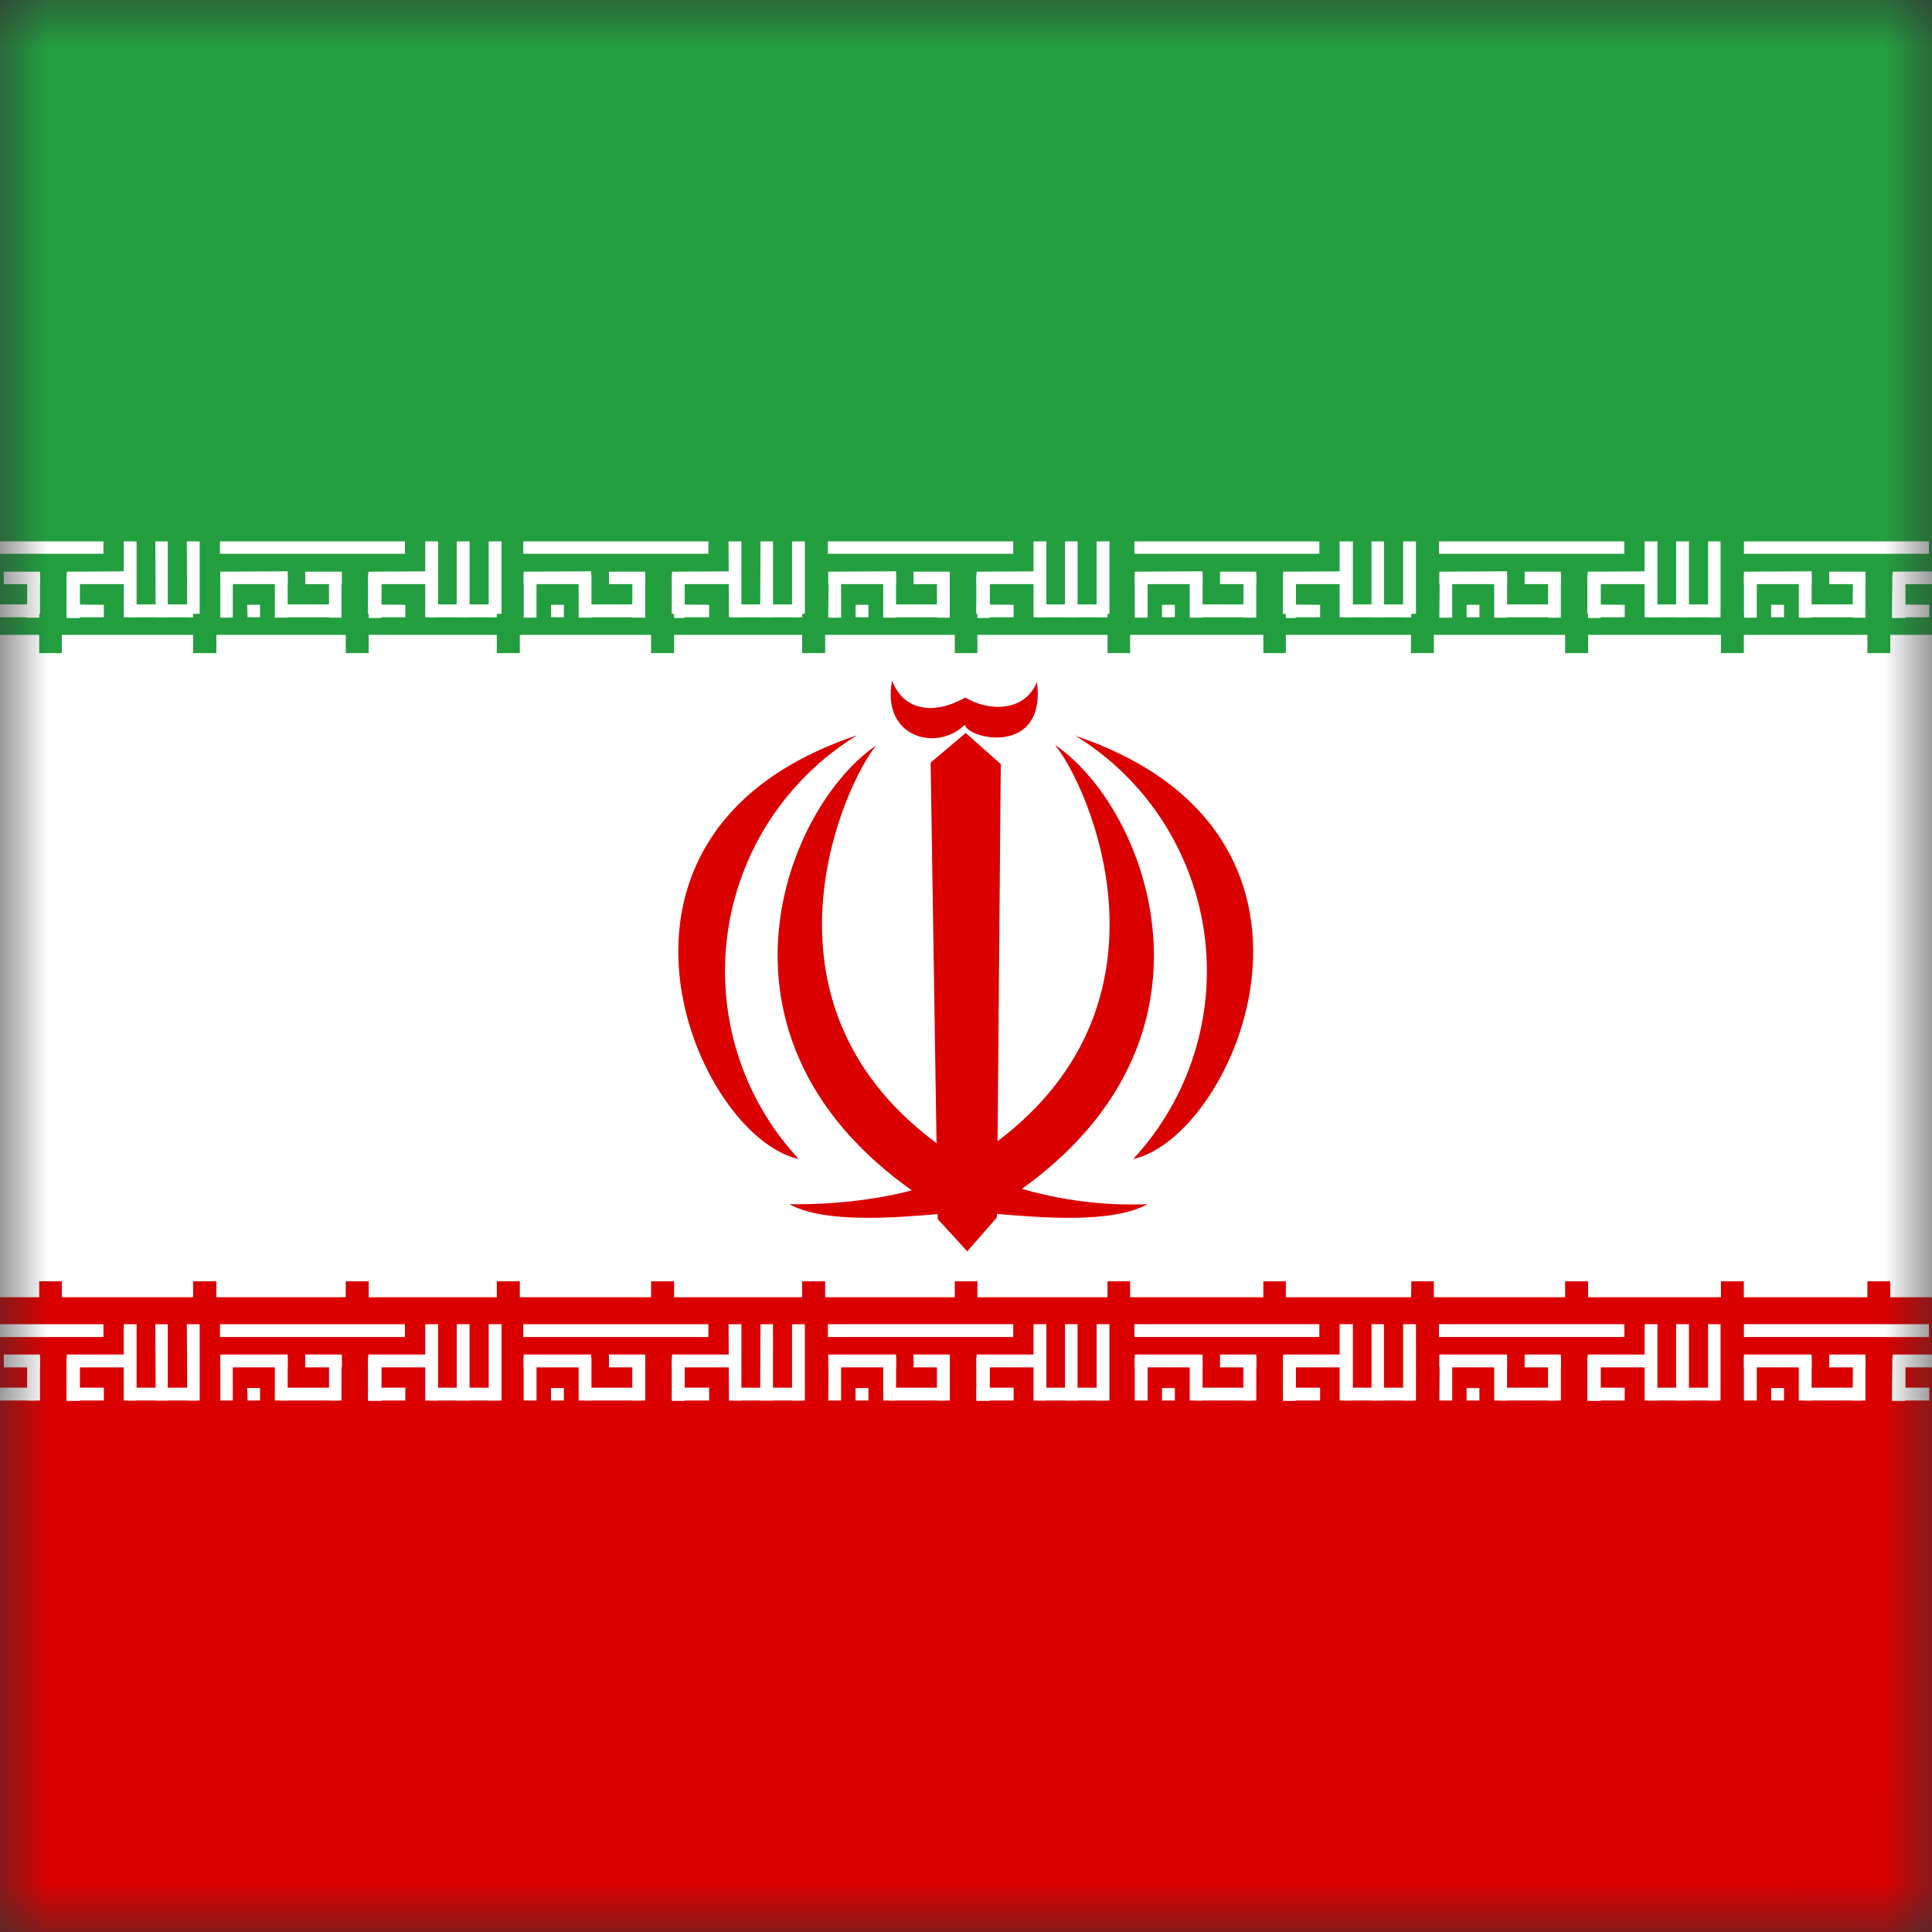 <svg width="20" height="20" viewBox="0 0 20 20" fill="none" xmlns="http://www.w3.org/2000/svg">
<rect x="0" y="0" width="20" height="20" fill="#333333" stroke="none"/>
<g clip-path="url(#clip0_207_7851)">
<mask id="mask0_207_7851" style="mask-type:luminance" maskUnits="userSpaceOnUse" x="-1" y="0" width="21" height="20">
<path d="M-0.001 0H19.996V19.997H-0.001V0Z" fill="white"/>
</mask>
<g mask="url(#mask0_207_7851)">
<path fill-rule="evenodd" clip-rule="evenodd" d="M-7.5 0H27.499V19.997H-7.5V0Z" fill="white"/>
<path fill-rule="evenodd" clip-rule="evenodd" d="M-7.5 13.429H27.499V20.001H-7.5V13.429Z" fill="#DA0000"/>
<path fill-rule="evenodd" clip-rule="evenodd" d="M-0.848 13.708H1.071V13.841H-0.848V13.708ZM-0.561 14.369H-0.428V14.498H-0.565L-0.561 14.369ZM1.075 14.365V14.498H0.692V14.365H1.075ZM1.281 13.708H1.414V14.498H1.281V13.708Z" fill="white"/>
<path fill-rule="evenodd" clip-rule="evenodd" d="M2.043 14.365V14.498H1.317V14.365H2.043ZM0.692 14.058H0.825V14.498H0.692V14.058Z" fill="white"/>
<path fill-rule="evenodd" clip-rule="evenodd" d="M1.934 13.708H2.067V14.498H1.938L1.934 13.708ZM1.608 13.708H1.737V14.498H1.612L1.608 13.708ZM-0.142 14.022V14.155H-0.848V14.022H-0.142ZM1.39 14.022V14.155H0.692V14.022H1.39Z" fill="white"/>
<path fill-rule="evenodd" clip-rule="evenodd" d="M0.692 14.054H0.825V14.498H0.692V14.054Z" fill="white"/>
<path fill-rule="evenodd" clip-rule="evenodd" d="M0.692 14.054H0.825V14.498H0.692V14.054Z" fill="white"/>
<path fill-rule="evenodd" clip-rule="evenodd" d="M0.692 14.054H0.825V14.498H0.692V14.054ZM-0.84 14.054H-0.711V14.498H-0.848L-0.84 14.054ZM0.281 14.054H0.414V14.498H0.281V14.054ZM-0.275 14.054H-0.142V14.498H-0.275V14.054Z" fill="white"/>
<path fill-rule="evenodd" clip-rule="evenodd" d="M0.374 14.365V14.498H-0.219V14.365H0.374ZM0.414 14.022V14.155H0.039V14.022H0.414Z" fill="white"/>
<path fill-rule="evenodd" clip-rule="evenodd" d="M2.277 13.708H4.192V13.841H2.277V13.708ZM2.559 14.369H2.692V14.498H2.563L2.559 14.369ZM4.196 14.365V14.498H3.813V14.365H4.196ZM4.402 13.708H4.535V14.498H4.402V13.708Z" fill="white"/>
<path fill-rule="evenodd" clip-rule="evenodd" d="M5.168 14.365V14.498H4.442V14.365H5.168ZM3.813 14.058H3.946V14.498H3.813V14.058Z" fill="white"/>
<path fill-rule="evenodd" clip-rule="evenodd" d="M5.059 13.708H5.192V14.498H5.059V13.708ZM4.728 13.708H4.861V14.498H4.728V13.708ZM2.978 14.022V14.155H2.281V14.022H2.978ZM4.51 14.022V14.155H3.813V14.022H4.51Z" fill="white"/>
<path fill-rule="evenodd" clip-rule="evenodd" d="M3.813 14.054H3.946V14.498H3.813V14.054Z" fill="white"/>
<path fill-rule="evenodd" clip-rule="evenodd" d="M3.813 14.054H3.946V14.498H3.813V14.054Z" fill="white"/>
<path fill-rule="evenodd" clip-rule="evenodd" d="M3.813 14.054H3.946V14.498H3.813V14.054ZM2.281 14.054H2.41V14.498H2.281V14.054ZM3.406 14.054H3.535V14.498H3.406V14.054ZM2.845 14.054H2.978V14.498H2.845V14.054Z" fill="white"/>
<path fill-rule="evenodd" clip-rule="evenodd" d="M3.499 14.365V14.498H2.902V14.365H3.499ZM3.539 14.022V14.155H3.16V14.022H3.539Z" fill="white"/>
<path fill-rule="evenodd" clip-rule="evenodd" d="M5.417 13.708H7.333V13.841H5.417V13.708ZM5.704 14.369H5.837V14.498H5.704V14.369ZM7.341 14.365V14.498H6.958V14.365H7.341ZM7.542 13.708H7.675V14.498H7.546L7.542 13.708Z" fill="white"/>
<path fill-rule="evenodd" clip-rule="evenodd" d="M8.308 14.365V14.498H7.582V14.365H8.308ZM6.958 14.058H7.087V14.498H6.958V14.058Z" fill="white"/>
<path fill-rule="evenodd" clip-rule="evenodd" d="M8.199 13.708H8.332V14.498H8.199V13.708ZM7.873 13.708H8.002V14.498H7.869L7.873 13.708ZM6.119 14.022V14.155H5.421V14.022H6.119ZM7.655 14.022V14.155H6.957V14.022H7.655Z" fill="white"/>
<path fill-rule="evenodd" clip-rule="evenodd" d="M6.958 14.054H7.087V14.498H6.958V14.054Z" fill="white"/>
<path fill-rule="evenodd" clip-rule="evenodd" d="M6.958 14.054H7.087V14.498H6.958V14.054Z" fill="white"/>
<path fill-rule="evenodd" clip-rule="evenodd" d="M6.957 14.054H7.086V14.498H6.957V14.054ZM5.421 14.054H5.554V14.498H5.421V14.054ZM6.546 14.054H6.679V14.498H6.546V14.054ZM5.99 14.054H6.123V14.498H5.99V14.054Z" fill="white"/>
<path fill-rule="evenodd" clip-rule="evenodd" d="M6.639 14.365V14.498H6.046V14.365H6.639ZM6.679 14.022V14.155H6.304V14.022H6.679Z" fill="white"/>
<path fill-rule="evenodd" clip-rule="evenodd" d="M8.57 13.708H10.489V13.841H8.57V13.708ZM8.857 14.369H8.99V14.498H8.857V14.369ZM10.493 14.365V14.498H10.11V14.365H10.493ZM10.699 13.708H10.832V14.498H10.699V13.708Z" fill="white"/>
<path fill-rule="evenodd" clip-rule="evenodd" d="M11.461 14.365V14.498H10.735V14.365H11.461ZM10.11 14.058H10.243V14.498H10.11V14.058Z" fill="white"/>
<path fill-rule="evenodd" clip-rule="evenodd" d="M11.352 13.708H11.485V14.498H11.352V13.708ZM11.025 13.708H11.155V14.498H11.025V13.708ZM9.276 14.022V14.155H8.574V14.022H9.276ZM10.808 14.022V14.155H10.11V14.022H10.808Z" fill="white"/>
<path fill-rule="evenodd" clip-rule="evenodd" d="M10.11 14.054H10.243V14.498H10.11V14.054Z" fill="white"/>
<path fill-rule="evenodd" clip-rule="evenodd" d="M10.11 14.054H10.243V14.498H10.11V14.054Z" fill="white"/>
<path fill-rule="evenodd" clip-rule="evenodd" d="M10.11 14.054H10.243V14.498H10.11V14.054ZM8.578 14.054H8.707V14.498H8.574L8.578 14.054ZM9.699 14.054H9.832V14.498H9.699V14.054ZM9.143 14.054H9.276V14.498H9.143V14.054Z" fill="white"/>
<path fill-rule="evenodd" clip-rule="evenodd" d="M9.796 14.365V14.498H9.203V14.365H9.796ZM9.832 14.022V14.155H9.457V14.022H9.832Z" fill="white"/>
<path fill-rule="evenodd" clip-rule="evenodd" d="M-7.5 0H27.499V6.572H-7.5V0Z" fill="#239F40"/>
<path fill-rule="evenodd" clip-rule="evenodd" d="M11.743 13.708H13.658V13.841H11.743V13.708ZM12.029 14.369H12.162V14.498H12.029V14.369ZM13.666 14.365V14.498H13.283V14.365H13.666ZM13.868 13.708H14.005V14.498H13.868V13.708Z" fill="white"/>
<path fill-rule="evenodd" clip-rule="evenodd" d="M14.634 14.365V14.498H13.908V14.365H14.634ZM13.283 14.058H13.412V14.498H13.283V14.058Z" fill="white"/>
<path fill-rule="evenodd" clip-rule="evenodd" d="M14.525 13.708H14.658V14.498H14.525V13.708ZM14.198 13.708H14.327V14.498H14.198V13.708ZM12.449 14.022V14.155H11.747V14.022H12.449ZM13.981 14.022V14.155H13.283V14.022H13.981Z" fill="white"/>
<path fill-rule="evenodd" clip-rule="evenodd" d="M13.283 14.054H13.412V14.498H13.283V14.054Z" fill="white"/>
<path fill-rule="evenodd" clip-rule="evenodd" d="M13.283 14.054H13.412V14.498H13.283V14.054Z" fill="white"/>
<path fill-rule="evenodd" clip-rule="evenodd" d="M13.283 14.054H13.412V14.498H13.283V14.054ZM11.747 14.054H11.88V14.498H11.747V14.054ZM12.872 14.054H13.005V14.498H12.872V14.054ZM12.316 14.054H12.449V14.498H12.316V14.054Z" fill="white"/>
<path fill-rule="evenodd" clip-rule="evenodd" d="M12.965 14.365V14.498H12.372V14.365H12.965ZM13.005 14.022V14.155H12.63V14.022H13.005Z" fill="white"/>
<path fill-rule="evenodd" clip-rule="evenodd" d="M14.896 13.708H16.815V13.841H14.896V13.708ZM15.182 14.369H15.315V14.498H15.182V14.369ZM16.819 14.365V14.498H16.436V14.365H16.819ZM17.025 13.708H17.158V14.498H17.025V13.708Z" fill="white"/>
<path fill-rule="evenodd" clip-rule="evenodd" d="M17.787 14.365V14.498H17.061V14.365H17.787ZM16.436 14.058H16.569V14.498H16.436V14.058Z" fill="white"/>
<path fill-rule="evenodd" clip-rule="evenodd" d="M17.682 13.708H17.811V14.498H17.682V13.708ZM17.351 13.708H17.484V14.498H17.351V13.708ZM15.601 14.022V14.155H14.9V14.022H15.601ZM17.133 14.022V14.155H16.436V14.022H17.133Z" fill="white"/>
<path fill-rule="evenodd" clip-rule="evenodd" d="M16.436 14.054H16.569V14.498H16.436V14.054Z" fill="white"/>
<path fill-rule="evenodd" clip-rule="evenodd" d="M16.436 14.054H16.569V14.498H16.436V14.054Z" fill="white"/>
<path fill-rule="evenodd" clip-rule="evenodd" d="M16.436 14.054H16.569V14.498H16.436V14.054ZM14.904 14.054H15.033V14.498H14.9L14.904 14.054ZM16.025 14.054H16.158V14.498H16.025V14.054ZM15.468 14.054H15.601V14.498H15.468V14.054Z" fill="white"/>
<path fill-rule="evenodd" clip-rule="evenodd" d="M16.117 14.365V14.498H15.529V14.365H16.117ZM16.158 14.022V14.155H15.783V14.022H16.158Z" fill="white"/>
<path fill-rule="evenodd" clip-rule="evenodd" d="M18.053 13.708H19.968V13.841H18.053V13.708ZM18.335 14.369H18.468V14.498H18.335V14.369ZM19.972 14.365V14.498H19.593V14.365H19.972ZM20.177 13.708H20.311V14.498H20.177V13.708Z" fill="white"/>
<path fill-rule="evenodd" clip-rule="evenodd" d="M20.944 14.365V14.498H20.218V14.365H20.944ZM19.589 14.058H19.722V14.498H19.589V14.058Z" fill="white"/>
<path fill-rule="evenodd" clip-rule="evenodd" d="M20.835 13.708H20.968V14.498H20.835V13.708ZM20.504 13.708H20.637V14.498H20.504V13.708ZM18.754 14.022V14.155H18.053V14.022H18.754ZM20.286 14.022V14.155H19.593V14.022H20.286Z" fill="white"/>
<path fill-rule="evenodd" clip-rule="evenodd" d="M19.593 14.054H19.722V14.498H19.589L19.593 14.054Z" fill="white"/>
<path fill-rule="evenodd" clip-rule="evenodd" d="M19.593 14.054H19.722V14.498H19.589L19.593 14.054Z" fill="white"/>
<path fill-rule="evenodd" clip-rule="evenodd" d="M19.593 14.054H19.722V14.498H19.589L19.593 14.054ZM18.053 14.054H18.186V14.498H18.053V14.054ZM19.182 14.054H19.311V14.498H19.178L19.182 14.054ZM18.621 14.054H18.754V14.498H18.621V14.054Z" fill="white"/>
<path fill-rule="evenodd" clip-rule="evenodd" d="M19.27 14.365V14.498H18.682V14.365H19.27ZM19.311 14.022V14.155H18.936V14.022H19.311Z" fill="white"/>
<path fill-rule="evenodd" clip-rule="evenodd" d="M-0.848 5.604H1.071V5.733H-0.848V5.604ZM-0.561 6.261H-0.428V6.39H-0.565L-0.561 6.261ZM1.075 6.261V6.39H0.692V6.257L1.075 6.261ZM1.281 5.604H1.414V6.39H1.281V5.604Z" fill="white"/>
<path fill-rule="evenodd" clip-rule="evenodd" d="M2.043 6.257V6.39H1.317V6.257H2.043ZM0.692 5.951H0.825V6.394H0.692V5.951Z" fill="white"/>
<path fill-rule="evenodd" clip-rule="evenodd" d="M1.934 5.604H2.067V6.39H1.938L1.934 5.604ZM1.608 5.604H1.737V6.39H1.612L1.608 5.604ZM-0.142 5.914V6.047H-0.848V5.918L-0.142 5.914ZM1.39 5.914V6.047H0.692V5.918L1.39 5.914Z" fill="white"/>
<path fill-rule="evenodd" clip-rule="evenodd" d="M0.692 5.951H0.825V6.394H0.692V5.951Z" fill="white"/>
<path fill-rule="evenodd" clip-rule="evenodd" d="M0.692 5.951H0.825V6.394H0.692V5.951Z" fill="white"/>
<path fill-rule="evenodd" clip-rule="evenodd" d="M0.692 5.951H0.825V6.394H0.692V5.951ZM-0.84 5.951H-0.711V6.394H-0.848L-0.84 5.951ZM0.281 5.951H0.414V6.394H0.281V5.951ZM-0.275 5.951H-0.142V6.394H-0.275V5.951Z" fill="white"/>
<path fill-rule="evenodd" clip-rule="evenodd" d="M0.374 6.257V6.39H-0.219V6.257H0.374ZM0.414 5.918V6.047H0.039V5.918H0.414Z" fill="white"/>
<path fill-rule="evenodd" clip-rule="evenodd" d="M2.277 5.604H4.192V5.733H2.277V5.604ZM2.559 6.261H2.692V6.39H2.563L2.559 6.261ZM4.196 6.261V6.39H3.813V6.257L4.196 6.261ZM4.402 5.604H4.535V6.39H4.402V5.604Z" fill="white"/>
<path fill-rule="evenodd" clip-rule="evenodd" d="M5.168 6.257V6.39H4.442V6.257H5.168ZM3.813 5.951H3.946V6.394H3.813V5.951Z" fill="white"/>
<path fill-rule="evenodd" clip-rule="evenodd" d="M5.059 5.604H5.192V6.39H5.059V5.604ZM4.728 5.604H4.861V6.39H4.728V5.604ZM2.978 5.914V6.047H2.281V5.918L2.978 5.914ZM4.51 5.914V6.047H3.813V5.918L4.51 5.914Z" fill="white"/>
<path fill-rule="evenodd" clip-rule="evenodd" d="M3.813 5.951H3.946V6.394H3.813V5.951Z" fill="white"/>
<path fill-rule="evenodd" clip-rule="evenodd" d="M3.813 5.951H3.946V6.394H3.813V5.951Z" fill="white"/>
<path fill-rule="evenodd" clip-rule="evenodd" d="M3.813 5.951H3.946V6.394H3.813V5.951ZM2.281 5.951H2.41V6.394H2.281V5.951ZM3.406 5.951H3.535V6.394H3.406V5.951ZM2.845 5.951H2.978V6.394H2.845V5.951Z" fill="white"/>
<path fill-rule="evenodd" clip-rule="evenodd" d="M3.499 6.257V6.39H2.902V6.257H3.499ZM3.539 5.918V6.047H3.16V5.918H3.539Z" fill="white"/>
<path fill-rule="evenodd" clip-rule="evenodd" d="M5.417 5.604H7.333V5.733H5.417V5.604ZM5.704 6.261H5.837V6.39H5.704V6.261ZM7.341 6.261V6.39H6.958V6.257L7.341 6.261ZM7.542 5.604H7.675V6.39H7.546L7.542 5.604Z" fill="white"/>
<path fill-rule="evenodd" clip-rule="evenodd" d="M8.308 6.257V6.39H7.582V6.257H8.308ZM6.958 5.951H7.087V6.394H6.958V5.951Z" fill="white"/>
<path fill-rule="evenodd" clip-rule="evenodd" d="M8.199 5.604H8.332V6.39H8.199V5.604ZM7.873 5.604H8.002V6.39H7.869L7.873 5.604ZM6.119 5.914V6.047H5.421V5.918L6.119 5.914ZM7.655 5.914V6.047H6.957V5.918L7.655 5.914Z" fill="white"/>
<path fill-rule="evenodd" clip-rule="evenodd" d="M6.958 5.951H7.087V6.394H6.958V5.951Z" fill="white"/>
<path fill-rule="evenodd" clip-rule="evenodd" d="M6.958 5.951H7.087V6.394H6.958V5.951Z" fill="white"/>
<path fill-rule="evenodd" clip-rule="evenodd" d="M6.957 5.951H7.086V6.394H6.957V5.951ZM5.421 5.951H5.554V6.394H5.421V5.951ZM6.546 5.951H6.679V6.394H6.546V5.951ZM5.99 5.951H6.123V6.394H5.99V5.951Z" fill="white"/>
<path fill-rule="evenodd" clip-rule="evenodd" d="M6.639 6.257V6.39H6.046V6.257H6.639ZM6.679 5.918V6.047H6.304V5.918H6.679Z" fill="white"/>
<path fill-rule="evenodd" clip-rule="evenodd" d="M8.57 5.604H10.489V5.733H8.57V5.604ZM8.857 6.261H8.99V6.39H8.857V6.261ZM10.493 6.261V6.39H10.11V6.257L10.493 6.261ZM10.699 5.604H10.832V6.39H10.699V5.604Z" fill="white"/>
<path fill-rule="evenodd" clip-rule="evenodd" d="M11.461 6.257V6.39H10.735V6.257H11.461ZM10.11 5.951H10.243V6.394H10.11V5.951Z" fill="white"/>
<path fill-rule="evenodd" clip-rule="evenodd" d="M11.352 5.604H11.485V6.39H11.352V5.604ZM11.025 5.604H11.155V6.39H11.025V5.604ZM9.276 5.914V6.047H8.574V5.918L9.276 5.914ZM10.808 5.914V6.047H10.11V5.918L10.808 5.914Z" fill="white"/>
<path fill-rule="evenodd" clip-rule="evenodd" d="M10.11 5.951H10.243V6.394H10.11V5.951Z" fill="white"/>
<path fill-rule="evenodd" clip-rule="evenodd" d="M10.11 5.951H10.243V6.394H10.11V5.951Z" fill="white"/>
<path fill-rule="evenodd" clip-rule="evenodd" d="M10.11 5.951H10.243V6.394H10.11V5.951ZM8.578 5.951H8.707V6.394H8.574L8.578 5.951ZM9.699 5.951H9.832V6.394H9.699V5.951ZM9.143 5.951H9.276V6.394H9.143V5.951Z" fill="white"/>
<path fill-rule="evenodd" clip-rule="evenodd" d="M9.796 6.257V6.39H9.203V6.257H9.796ZM9.832 5.918V6.047H9.457V5.918H9.832Z" fill="white"/>
<path fill-rule="evenodd" clip-rule="evenodd" d="M11.743 5.604H13.658V5.733H11.743V5.604ZM12.029 6.261H12.162V6.39H12.029V6.261ZM13.666 6.261V6.39H13.283V6.257L13.666 6.261ZM13.868 5.604H14.005V6.39H13.868V5.604Z" fill="white"/>
<path fill-rule="evenodd" clip-rule="evenodd" d="M14.634 6.257V6.39H13.908V6.257H14.634ZM13.283 5.951H13.412V6.394H13.283V5.951Z" fill="white"/>
<path fill-rule="evenodd" clip-rule="evenodd" d="M14.525 5.604H14.658V6.39H14.525V5.604ZM14.198 5.604H14.327V6.39H14.198V5.604ZM12.449 5.914V6.047H11.747V5.918L12.449 5.914ZM13.981 5.914V6.047H13.283V5.918L13.981 5.914Z" fill="white"/>
<path fill-rule="evenodd" clip-rule="evenodd" d="M13.283 5.951H13.412V6.394H13.283V5.951Z" fill="white"/>
<path fill-rule="evenodd" clip-rule="evenodd" d="M13.283 5.951H13.412V6.394H13.283V5.951Z" fill="white"/>
<path fill-rule="evenodd" clip-rule="evenodd" d="M13.283 5.951H13.412V6.394H13.283V5.951ZM11.747 5.951H11.88V6.394H11.747V5.951ZM12.872 5.951H13.005V6.394H12.872V5.951ZM12.316 5.951H12.449V6.394H12.316V5.951Z" fill="white"/>
<path fill-rule="evenodd" clip-rule="evenodd" d="M12.965 6.257V6.39H12.372V6.257H12.965ZM13.005 5.918V6.047H12.63V5.918H13.005Z" fill="white"/>
<path fill-rule="evenodd" clip-rule="evenodd" d="M14.896 5.604H16.815V5.733H14.896V5.604ZM15.182 6.261H15.315V6.39H15.182V6.261ZM16.819 6.261V6.39H16.436V6.257L16.819 6.261ZM17.025 5.604H17.158V6.39H17.025V5.604Z" fill="white"/>
<path fill-rule="evenodd" clip-rule="evenodd" d="M17.787 6.257V6.39H17.061V6.257H17.787ZM16.436 5.951H16.569V6.394H16.436V5.951Z" fill="white"/>
<path fill-rule="evenodd" clip-rule="evenodd" d="M17.682 5.604H17.811V6.39H17.682V5.604ZM17.351 5.604H17.484V6.39H17.351V5.604ZM15.601 5.914V6.047H14.9V5.918L15.601 5.914ZM17.133 5.914V6.047H16.436V5.918L17.133 5.914Z" fill="white"/>
<path fill-rule="evenodd" clip-rule="evenodd" d="M16.436 5.951H16.569V6.394H16.436V5.951Z" fill="white"/>
<path fill-rule="evenodd" clip-rule="evenodd" d="M16.436 5.951H16.569V6.394H16.436V5.951Z" fill="white"/>
<path fill-rule="evenodd" clip-rule="evenodd" d="M16.436 5.951H16.569V6.394H16.436V5.951ZM14.904 5.951H15.033V6.394H14.9L14.904 5.951ZM16.025 5.951H16.158V6.394H16.025V5.951ZM15.468 5.951H15.601V6.394H15.468V5.951Z" fill="white"/>
<path fill-rule="evenodd" clip-rule="evenodd" d="M16.117 6.257V6.39H15.529V6.257H16.117ZM16.158 5.918V6.047H15.783V5.918H16.158Z" fill="white"/>
<path fill-rule="evenodd" clip-rule="evenodd" d="M18.053 5.604H19.968V5.733H18.053V5.604ZM18.335 6.261H18.468V6.39H18.335V6.261ZM19.972 6.261V6.39H19.593V6.257L19.972 6.261ZM20.177 5.604H20.311V6.39H20.177V5.604Z" fill="white"/>
<path fill-rule="evenodd" clip-rule="evenodd" d="M20.944 6.257V6.39H20.218V6.257H20.944ZM19.589 5.951H19.722V6.394H19.589V5.951Z" fill="white"/>
<path fill-rule="evenodd" clip-rule="evenodd" d="M20.835 5.604H20.968V6.39H20.835V5.604ZM20.504 5.604H20.637V6.39H20.504V5.604ZM18.754 5.914V6.047H18.053V5.918L18.754 5.914ZM20.286 5.914V6.047H19.593V5.918L20.286 5.914Z" fill="white"/>
<path fill-rule="evenodd" clip-rule="evenodd" d="M19.593 5.951H19.722V6.394H19.589L19.593 5.951Z" fill="white"/>
<path fill-rule="evenodd" clip-rule="evenodd" d="M19.593 5.951H19.722V6.394H19.589L19.593 5.951Z" fill="white"/>
<path fill-rule="evenodd" clip-rule="evenodd" d="M19.593 5.951H19.722V6.394H19.589L19.593 5.951ZM18.053 5.951H18.186V6.394H18.053V5.951ZM19.182 5.951H19.311V6.394H19.178L19.182 5.951ZM18.621 5.951H18.754V6.394H18.621V5.951Z" fill="white"/>
<path fill-rule="evenodd" clip-rule="evenodd" d="M19.27 6.257V6.39H18.682V6.257H19.27ZM19.311 5.918V6.047H18.936V5.918H19.311Z" fill="white"/>
<path fill-rule="evenodd" clip-rule="evenodd" d="M-2.69 13.264H-2.452V13.667H-2.69V13.264ZM3.579 13.264H3.817V13.667H3.579V13.264ZM-7.5 13.264H-7.266V13.667H-7.5V13.264ZM-4.319 13.264H-4.081V13.667H-4.319V13.264ZM-1.158 13.264H-0.924V13.667H-1.158V13.264ZM0.406 13.264H0.64V13.667H0.406V13.264ZM1.999 13.264H2.24V13.667H1.999V13.264ZM5.143 13.264H5.381V13.667H5.143V13.264ZM13.078 13.264H13.311V13.667H13.078V13.264ZM6.74 13.264H6.978V13.667H6.74V13.264ZM8.304 13.264H8.542V13.667H8.304V13.264ZM9.884 13.264H10.118V13.667H9.884V13.264ZM11.465 13.264H11.699V13.667H11.465V13.264ZM24.084 13.264H24.326V13.667H24.084V13.264ZM14.61 13.264H14.843V13.667H14.605L14.61 13.264ZM16.202 13.264H16.44V13.667H16.202V13.264ZM17.815 13.264H18.052V13.667H17.815V13.264ZM19.331 13.264H19.568V13.667H19.331V13.264ZM20.943 13.264H21.181V13.667H20.939L20.943 13.264ZM22.524 13.264H22.758V13.667H22.524V13.264ZM27.2 13.264H27.434V13.667H27.196L27.2 13.264ZM25.684 13.264H25.918V13.667H25.684V13.264ZM-5.916 13.264H-5.678V13.667H-5.916V13.264Z" fill="#D90000"/>
<path fill-rule="evenodd" clip-rule="evenodd" d="M-2.69 6.354H-2.452V6.761H-2.69V6.354ZM3.579 6.354H3.817V6.761H3.579V6.354ZM-7.5 6.354H-7.266V6.761H-7.5V6.354ZM-4.319 6.354H-4.081V6.761H-4.319V6.354ZM-1.158 6.354H-0.924V6.761H-1.158V6.354ZM0.406 6.354H0.64V6.761H0.406V6.354ZM1.999 6.354H2.24V6.761H1.999V6.354ZM5.143 6.354H5.381V6.761H5.143V6.354ZM13.078 6.354H13.311V6.761H13.078V6.354ZM6.74 6.354H6.978V6.761H6.74V6.354ZM8.304 6.354H8.542V6.761H8.304V6.354ZM9.884 6.354H10.118V6.761H9.884V6.354ZM11.465 6.354H11.699V6.761H11.465V6.354ZM24.084 6.354H24.326V6.761H24.084V6.354ZM14.61 6.354H14.843V6.761H14.605L14.61 6.354ZM16.202 6.354H16.44V6.761H16.202V6.354ZM17.815 6.354H18.052V6.761H17.815V6.354ZM19.331 6.354H19.568V6.761H19.331V6.354ZM20.943 6.354H21.181V6.761H20.939L20.943 6.354ZM22.524 6.354H22.758V6.761H22.524V6.354ZM27.2 6.354H27.434V6.761H27.196L27.2 6.354ZM25.684 6.354H25.918V6.761H25.684V6.354ZM-5.916 6.354H-5.678V6.761H-5.916V6.354Z" fill="#239E3F"/>
<path fill-rule="evenodd" clip-rule="evenodd" d="M10.925 7.717C11.259 8.12 12.275 10.357 10.312 11.825C9.389 12.518 9.961 12.55 9.989 12.671C11.473 11.881 11.957 10.817 11.945 9.857C11.932 8.898 11.429 8.059 10.929 7.717H10.925Z" fill="#DA0000"/>
<path fill-rule="evenodd" clip-rule="evenodd" d="M11.126 7.612C11.487 7.833 11.795 8.132 12.027 8.486C12.258 8.841 12.409 9.242 12.467 9.662C12.524 10.081 12.489 10.509 12.361 10.913C12.234 11.317 12.019 11.688 11.731 11.998C12.795 11.764 14.15 8.624 11.118 7.612H11.126ZM8.872 7.612C8.511 7.833 8.204 8.132 7.972 8.486C7.74 8.841 7.59 9.242 7.532 9.662C7.474 10.081 7.51 10.509 7.637 10.913C7.764 11.317 7.98 11.688 8.268 11.998C7.199 11.764 5.845 8.624 8.872 7.612Z" fill="#DA0000"/>
<path fill-rule="evenodd" clip-rule="evenodd" d="M9.07 7.717C8.739 8.12 7.719 10.357 9.683 11.825C10.606 12.518 10.034 12.55 10.005 12.671C8.526 11.881 8.038 10.817 8.05 9.857C8.062 8.898 8.57 8.059 9.07 7.717Z" fill="#DA0000"/>
<path fill-rule="evenodd" clip-rule="evenodd" d="M11.88 12.466C11.242 12.491 10.607 12.366 10.025 12.103C10.114 12.276 10.187 12.385 10.279 12.563C10.796 12.607 11.509 12.667 11.88 12.466ZM8.171 12.466C8.751 12.474 9.485 12.385 10.025 12.103C9.937 12.276 9.864 12.385 9.771 12.563C9.255 12.607 8.542 12.667 8.171 12.466ZM9.235 7.047C9.356 7.358 9.663 7.406 9.993 7.221C10.235 7.366 10.606 7.374 10.735 7.059C10.832 7.833 10.017 7.652 9.989 7.503C9.687 7.793 9.122 7.624 9.235 7.047Z" fill="#DA0000"/>
<path fill-rule="evenodd" clip-rule="evenodd" d="M10.013 12.954L10.32 12.603L10.36 7.91L9.997 7.588L9.634 7.894L9.707 12.619L10.013 12.954Z" fill="#DA0000"/>
</g>
</g>
<defs>
<clipPath id="clip0_207_7851">
<rect width="20" height="20" fill="white"/>
</clipPath>
</defs>
</svg>
